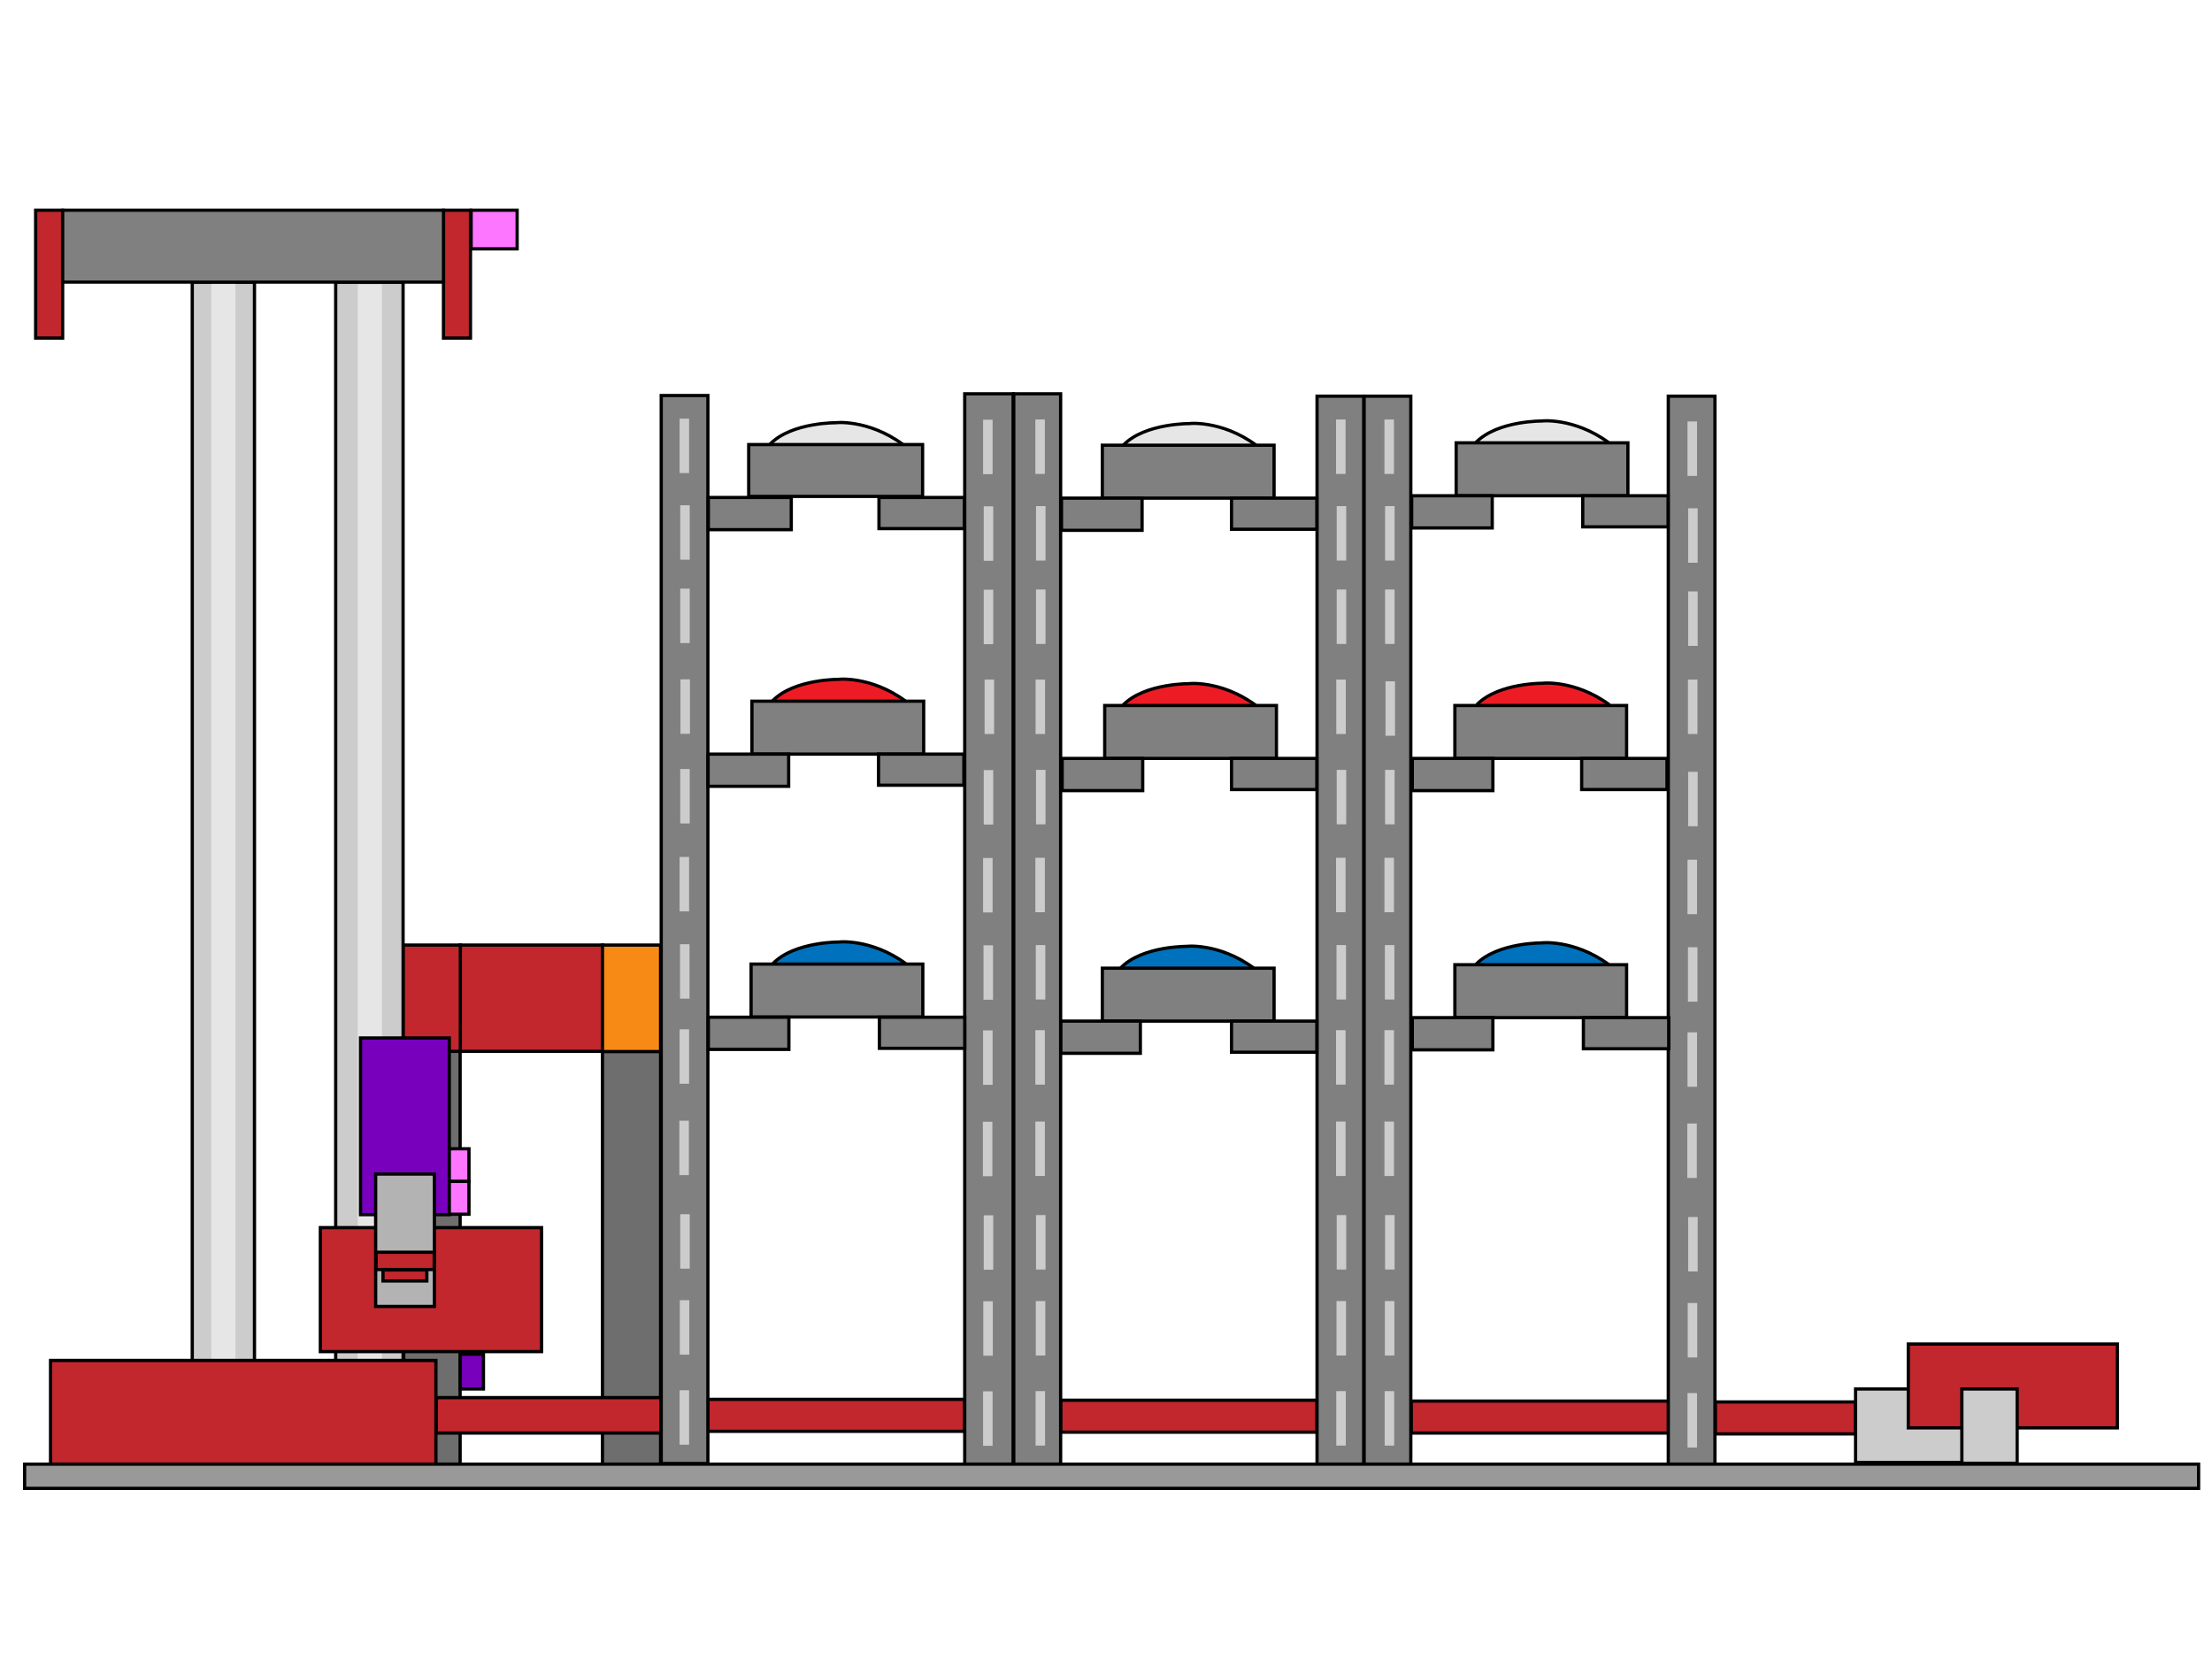 <?xml version="1.0" encoding="utf-8"?>
<!-- Generator: Adobe Illustrator 26.3.1, SVG Export Plug-In . SVG Version: 6.00 Build 0)  -->
<svg version="1.1" xmlns="http://www.w3.org/2000/svg" xmlns:xlink="http://www.w3.org/1999/xlink" x="0px" y="0px"
	viewBox="0 0 1024 768" style="enable-background:new 0 0 1024 768;" xml:space="preserve">
	<style type="text/css">
		.hochregal_st0 {
			fill: #C1272D;
			stroke: #000000;
			stroke-width: 1.5;
			stroke-miterlimit: 10;
		}

		.hochregal_st1 {
			fill: #6E6E6E;
			stroke: #000000;
			stroke-width: 1.5;
			stroke-miterlimit: 10;
		}

		.hochregal_lichtschranke {
			fill: #F78A15;
			stroke: #000000;
			stroke-width: 1.5;
			stroke-miterlimit: 10;
		}

		.hochregal_motor {
			fill: #7800BD;
			stroke: #000000;
			stroke-width: 1.5;
			stroke-miterlimit: 10;
		}

		.hochregal_taster {
			fill: #FD76FF;
			stroke: #000000;
			stroke-width: 1.5;
			stroke-miterlimit: 10;
		}

		.hochregal_st5 {
			fill: #CCCCCC;
			stroke: #000000;
			stroke-width: 1.5;
			stroke-miterlimit: 10;
		}

		.hochregal_st6 {
			fill: #E6E6E6;
		}

		.hochregal_st7 {
			fill: #808080;
			stroke: #000000;
			stroke-width: 1.5;
			stroke-miterlimit: 10;
		}

		.hochregal_st8 {
			fill: #CCCCCC;
		}

		.hochregal_st9 {
			fill: none;
			stroke: #000000;
			stroke-width: 1.5;
			stroke-miterlimit: 10;
		}

		.hochregal_st10 {
			fill: #B3B3B3;
			stroke: #000000;
			stroke-width: 1.5;
			stroke-miterlimit: 10;
		}

		.hochregal_st11 {
			fill: #ED1C24;
			stroke: #000000;
			stroke-width: 1.5;
			stroke-miterlimit: 10;
		}

		.hochregal_st12 {
			fill: #E6E6E6;
			stroke: #000000;
			stroke-width: 1.5;
			stroke-miterlimit: 10;
		}

		.hochregal_st13 {
			fill: #0071BC;
			stroke: #000000;
			stroke-width: 1.5;
			stroke-miterlimit: 10;
		}

		.hochregal_st14 {
			fill: #999999;
			stroke: #000000;
			stroke-width: 1.5;
			stroke-miterlimit: 10;
		}

		.hochregal_tasterTransform {
			fill: #fc2aff;
			stroke: #000000;
			stroke-width: 1.5;
			stroke-miterlimit: 10;
			transition: fill 1s 
		}

		.hochregal_lichtschrankeTransform {
			fill: #b96306;
			stroke: #000000;
			stroke-width: 1.5;
			stroke-miterlimit: 10;
		}

		.hochregal_motorTransform {
			fill: #470071;
			stroke: #000000;
			stroke-width: 1.5;
			stroke-miterlimit: 10;
		}
	</style>
	<g id="Hauschen">
		<rect x="213" y="437.5" class="hochregal_st0" width="66" height="49.2" />
		<rect x="186.9" y="486.6" class="hochregal_st1" width="26.1" height="191.2" />
		<rect x="278.9" y="486.7" class="hochregal_st1" width="26.9" height="191.1" />
		<rect x="278.9" y="437.5" class="hochregal_lichtschranke" id="hochregal_lichtschrankeInnen" width="26.9" height="49.3" />
		<rect x="186.6" y="437.5" class="hochregal_st0" width="26.5" height="49.2" />
		<rect x="213.1" y="626.9" class="hochregal_motor" width="10.7" height="16.1" />
	</g>
	<g id="Turm">
		<rect x="16.5" y="97.3" class="hochregal_st0 turmBewegen" width="12.5" height="59.2" />
		<rect x="205.3" y="97.3" class="hochregal_st0 turmBewegen" width="12.5" height="59.2" />
		<rect x="218.1" y="97.3" class="hochregal_taster turmBewegen" id="Referenzhochregal_tastervertikal" width="21.3" height="17.9" />
		<rect x="89" y="130.6" class="hochregal_st5 turmBewegen" width="28.8" height="550" />
		<rect x="155.4" y="130.6" class="hochregal_st5 turmBewegen" width="31.2" height="550" />
		<rect x="97.8" y="131.4" class="hochregal_st6 turmBewegen" width="11.2" height="550" />
		<rect x="201.9" y="647" class="hochregal_st0" width="104.1" height="16.4" />
		<rect x="491" y="648.2" class="hochregal_st0" width="118.7" height="14.8" />
		<rect x="327.7" y="647.8" class="hochregal_st0" width="118.9" height="14.8" />
		<rect x="653.3" y="648.6" class="hochregal_st0" width="119.1" height="14.8" />
		<rect x="165.6" y="131.6" class="hochregal_st6 turmBewegen" width="11.2" height="550" />
		<rect x="794.1" y="649" class="hochregal_st0" width="64.9" height="14.8" />
		<rect x="859" y="643" class="hochregal_st5" width="74.4" height="34" />
		<rect x="883.4" y="622.2" class="hochregal_st0" width="96.8" height="38.8" />
		<rect x="908.2" y="643" class="hochregal_st5" width="25.6" height="34.4" />
		<rect x="29" y="97.3" class="hochregal_st7 turmBewegen" width="176.3" height="33.3" />
		<rect x="23.4" y="629.8" class="hochregal_st0" width="178.4" height="48" />
	</g>
	<g id="Sensor_hinter_Greifer__x26__hochregal_taster_hinten_x2F_vorne">
		<rect x="206.7" y="531.8" class="hochregal_taster turmBewegen greiferBewegen" id="Referenzhochregal_tasterAuslegerVorne" width="10.4" height="15.2" />
		<rect x="206.7" y="546.9" class="hochregal_taster turmBewegen greiferBewegen" id="Referenzhochregal_tasterAuslegerHinten" width="10.4" height="15.2" />
		<rect x="166.9" y="480.5" class="hochregal_motor turmBewegen greiferBewegen" width="41.1" height="81.8" />
		<rect x="314.6" y="195.8" class="hochregal_st8" width="4.8" height="20.4" />
	</g>
	<g id="Greifer">
		<path class="hochregal_st9" d="M171.5,562.2" />
		<rect x="148.3" y="568.3" class="hochregal_st0 turmBewegen greiferBewegen" width="102.4" height="57.4" />
		<rect x="173.9" y="543.5" class="hochregal_st10 turmBewegen greiferBewegen" width="27.2" height="61.3" />
		<rect x="177.3" y="587.9" class="hochregal_st0 turmBewegen greiferBewegen" width="20.3" height="5.1" />
		<rect x="174.1" y="579.7" class="hochregal_st0 turmBewegen greiferBewegen" width="26.9" height="8" />
	</g>
	<g id="Hochregallager">
		<rect x="306.1" y="183.1" class="hochregal_st7" width="21.6" height="494.4" />
		<rect x="446.6" y="182.3" class="hochregal_st7" width="22.4" height="495.5" />
		<rect x="469.3" y="182.3" class="hochregal_st7" width="21.7" height="495.5" />
		<rect x="609.7" y="183.4" class="hochregal_st7" width="21.6" height="494.4" />
		<rect x="631.5" y="183.4" class="hochregal_st7" width="21.6" height="494.4" />
		<rect x="772.3" y="183.4" class="hochregal_st7" id="letzteStrebe" width="21.6" height="494.4" />
		<path class="hochregal_st11" d="M419.1,324.5c-16.1-11.9-32-10-30.7-10c1,0-20.7-0.5-30.8,10" />
		<path class="hochregal_st12" d="M417.9,205.7c-16.1-11.9-32-10-30.7-10c1,0-20.7-0.5-30.8,10" />
		<path class="hochregal_st13" d="M419.3,446.1c-16.1-11.9-32-10-30.7-10c1,0-20.7-0.5-30.8,10" />
		<path class="hochregal_st13" d="M580.3,448.1c-16.1-11.9-32-10-30.7-10c1,0-20.7-0.5-30.8,10" />
		<path class="hochregal_st12" d="M581.5,206.1c-16.1-11.9-32-10-30.7-10c1,0-20.7-0.5-30.8,10" />
		<path class="hochregal_st11" d="M581.3,326.5c-16.1-11.9-32-10-30.7-10c1,0-20.7-0.5-30.8,10" />
		<path class="hochregal_st12" d="M744.7,204.9c-16.1-11.9-32-10-30.7-10c1,0-20.7-0.5-30.8,10" />
		<path class="hochregal_st13" d="M744.7,446.5c-16.1-11.9-32-10-30.7-10c1,0-20.7-0.5-30.8,10" />
		<path class="hochregal_st11" d="M745.1,326.3c-16.1-11.9-32-10-30.7-10c1,0-20.7-0.5-30.8,10" />
		<rect x="346.6" y="205.8" class="hochregal_st7" width="80.5" height="24" />
		<rect x="327.9" y="230.3" class="hochregal_st7" width="38.4" height="14.9" />
		<rect x="406.9" y="230.3" class="hochregal_st7" width="39.5" height="14.4" />
		<rect x="347.7" y="446.3" class="hochregal_st7" width="79.5" height="24.5" />
		<rect x="327.9" y="470.9" class="hochregal_st7" width="37.3" height="14.9" />
		<rect x="407.1" y="470.9" class="hochregal_st7" width="39.5" height="14.4" />
		<rect x="510.3" y="206.1" class="hochregal_st7" width="79.5" height="24.5" />
		<rect x="491.4" y="230.6" class="hochregal_st7" width="37.3" height="14.9" />
		<rect x="570.1" y="230.6" class="hochregal_st7" width="39.5" height="14.4" />
		<rect x="511.4" y="326.6" class="hochregal_st7" width="79.5" height="24.5" />
		<rect x="491.7" y="351.1" class="hochregal_st7" width="37.3" height="14.9" />
		<rect x="570.1" y="351.1" class="hochregal_st7" width="39.5" height="14.4" />
		<rect x="510.3" y="448.2" class="hochregal_st7" width="79.5" height="24.5" />
		<rect x="491.1" y="472.7" class="hochregal_st7" width="36.8" height="14.9" />
		<rect x="570.1" y="472.7" class="hochregal_st7" width="39.5" height="14.4" />
		<rect x="674.1" y="205" class="hochregal_st7" width="79.5" height="24.5" />
		<rect x="653.5" y="229.5" class="hochregal_st7" width="37.3" height="14.9" />
		<rect x="732.7" y="229.5" class="hochregal_st7" width="39.5" height="14.4" />
		<rect x="673.5" y="326.6" class="hochregal_st7" width="79.5" height="24.5" />
		<rect x="653.8" y="351.1" class="hochregal_st7" width="37.3" height="14.9" />
		<rect x="732.2" y="351.1" class="hochregal_st7" width="39.5" height="14.4" />
		<rect x="673.5" y="446.6" class="hochregal_st7" width="79.5" height="24.5" />
		<rect x="653.8" y="471.1" class="hochregal_st7" width="37.3" height="14.9" />
		<rect x="733" y="471.1" class="hochregal_st7" width="39.5" height="14.4" />
		<rect x="348.1" y="324.6" class="hochregal_st7" width="79.5" height="24.5" />
		<rect x="327.8" y="349.1" class="hochregal_st7" width="37.3" height="14.9" />
		<rect x="406.7" y="349.1" class="hochregal_st7" width="39.5" height="14.4" />
		<rect x="11.4" y="677.8" class="hochregal_st14" width="1006.4" height="11.2" />
		<rect x="314.9" y="233.9" class="hochregal_st8" width="4.4" height="25.2" />
		<rect x="314.6" y="193.8" class="hochregal_st8" width="4.4" height="25.2" />
		<rect x="314.9" y="272.5" class="hochregal_st8" width="4.4" height="25.2" />
		<rect x="315" y="314.5" class="hochregal_st8" width="4.4" height="25.2" />
		<rect x="314.9" y="356" class="hochregal_st8" width="4.4" height="25.2" />
		<rect x="314.6" y="396.7" class="hochregal_st8" width="4.4" height="25.2" />
		<rect x="314.8" y="437.1" class="hochregal_st8" width="4.4" height="25.2" />
		<rect x="314.6" y="476.5" class="hochregal_st8" width="4.4" height="25.2" />
		<rect x="314.5" y="518.8" class="hochregal_st8" width="4.4" height="25.2" />
		<rect x="314.9" y="562.1" class="hochregal_st8" width="4.4" height="25.2" />
		<rect x="314.7" y="601.9" class="hochregal_st8" width="4.4" height="25.2" />
		<rect x="314.6" y="643.6" class="hochregal_st8" width="4.4" height="25.2" />
		<rect x="455.4" y="234.4" class="hochregal_st8" width="4.4" height="25.2" />
		<rect x="455.1" y="194.3" class="hochregal_st8" width="4.4" height="25.2" />
		<rect x="455.4" y="273" class="hochregal_st8" width="4.4" height="25.2" />
		<rect x="455.4" y="356.5" class="hochregal_st8" width="4.4" height="25.2" />
		<rect x="455.1" y="397.2" class="hochregal_st8" width="4.4" height="25.2" />
		<rect x="455.3" y="437.6" class="hochregal_st8" width="4.4" height="25.2" />
		<rect x="455.1" y="477" class="hochregal_st8" width="4.4" height="25.2" />
		<rect x="455" y="519.3" class="hochregal_st8" width="4.4" height="25.2" />
		<rect x="455.4" y="562.6" class="hochregal_st8" width="4.4" height="25.2" />
		<rect x="455.2" y="602.4" class="hochregal_st8" width="4.4" height="25.2" />
		<rect x="455.1" y="644.1" class="hochregal_st8" width="4.4" height="25.2" />
		<rect x="479.6" y="234.3" class="hochregal_st8" width="4.4" height="25.2" />
		<rect x="479.3" y="194.2" class="hochregal_st8" width="4.4" height="25.2" />
		<rect x="479.6" y="272.9" class="hochregal_st8" width="4.4" height="25.2" />
		<rect x="479.6" y="356.4" class="hochregal_st8" width="4.4" height="25.2" />
		<rect x="479.3" y="397.1" class="hochregal_st8" width="4.4" height="25.2" />
		<rect x="479.5" y="437.5" class="hochregal_st8" width="4.4" height="25.2" />
		<rect x="479.3" y="476.9" class="hochregal_st8" width="4.4" height="25.2" />
		<rect x="479.3" y="519.2" class="hochregal_st8" width="4.4" height="25.2" />
		<rect x="479.6" y="562.5" class="hochregal_st8" width="4.4" height="25.2" />
		<rect x="479.5" y="602.3" class="hochregal_st8" width="4.4" height="25.2" />
		<rect x="479.4" y="644" class="hochregal_st8" width="4.4" height="25.2" />
		<rect x="618.8" y="234.3" class="hochregal_st8" width="4.4" height="25.2" />
		<rect x="618.5" y="194.2" class="hochregal_st8" width="4.4" height="25.2" />
		<rect x="618.8" y="272.9" class="hochregal_st8" width="4.4" height="25.2" />
		<rect x="618.8" y="356.4" class="hochregal_st8" width="4.4" height="25.2" />
		<rect x="618.5" y="397.1" class="hochregal_st8" width="4.4" height="25.2" />
		<rect x="618.7" y="437.5" class="hochregal_st8" width="4.4" height="25.2" />
		<rect x="618.5" y="476.9" class="hochregal_st8" width="4.4" height="25.2" />
		<rect x="618.5" y="519.2" class="hochregal_st8" width="4.4" height="25.2" />
		<rect x="618.8" y="562.5" class="hochregal_st8" width="4.4" height="25.2" />
		<rect x="618.7" y="602.3" class="hochregal_st8" width="4.4" height="25.2" />
		<rect x="618.6" y="644" class="hochregal_st8" width="4.4" height="25.2" />
		<rect x="641.2" y="234.3" class="hochregal_st8" width="4.4" height="25.2" />
		<rect x="640.9" y="194.2" class="hochregal_st8" width="4.4" height="25.2" />
		<rect x="641.2" y="272.9" class="hochregal_st8" width="4.4" height="25.2" />
		<rect x="641.2" y="356.4" class="hochregal_st8" width="4.4" height="25.2" />
		<rect x="640.9" y="397.1" class="hochregal_st8" width="4.4" height="25.2" />
		<rect x="641.1" y="437.5" class="hochregal_st8" width="4.4" height="25.2" />
		<rect x="640.9" y="476.9" class="hochregal_st8" width="4.4" height="25.2" />
		<rect x="640.9" y="519.2" class="hochregal_st8" width="4.4" height="25.2" />
		<rect x="641.2" y="562.5" class="hochregal_st8" width="4.4" height="25.2" />
		<rect x="641.1" y="602.3" class="hochregal_st8" width="4.4" height="25.2" />
		<rect x="641" y="644" class="hochregal_st8" width="4.4" height="25.2" />
		<rect x="781.5" y="235.3" class="hochregal_st8" width="4.4" height="25.2" />
		<rect x="781.2" y="195.1" class="hochregal_st8" width="4.4" height="25.2" />
		<rect x="781.5" y="273.8" class="hochregal_st8" width="4.4" height="25.2" />
		<rect x="781.5" y="357.3" class="hochregal_st8" width="4.4" height="25.2" />
		<rect x="781.2" y="398" class="hochregal_st8" width="4.4" height="25.2" />
		<rect x="781.4" y="438.5" class="hochregal_st8" width="4.4" height="25.2" />
		<rect x="781.2" y="477.9" class="hochregal_st8" width="4.4" height="25.2" />
		<rect x="781.1" y="520.1" class="hochregal_st8" width="4.4" height="25.2" />
		<rect x="781.5" y="563.4" class="hochregal_st8" width="4.4" height="25.2" />
		<rect x="781.3" y="603.2" class="hochregal_st8" width="4.4" height="25.2" />
		<rect x="781.2" y="644.9" class="hochregal_st8" width="4.4" height="25.2" />
		<rect x="781.4" y="314.6" class="hochregal_st8" width="4.4" height="25.2" />
		<rect x="455.8" y="314.6" class="hochregal_st8" width="4.4" height="25.2" />
		<rect x="479.4" y="314.6" class="hochregal_st8" width="4.4" height="25.2" />
		<rect x="618.6" y="314.6" class="hochregal_st8" width="4.4" height="25.2" />
		<rect x="641.4" y="315.4" class="hochregal_st8" width="4.4" height="25.2" />
	</g>
</svg>
